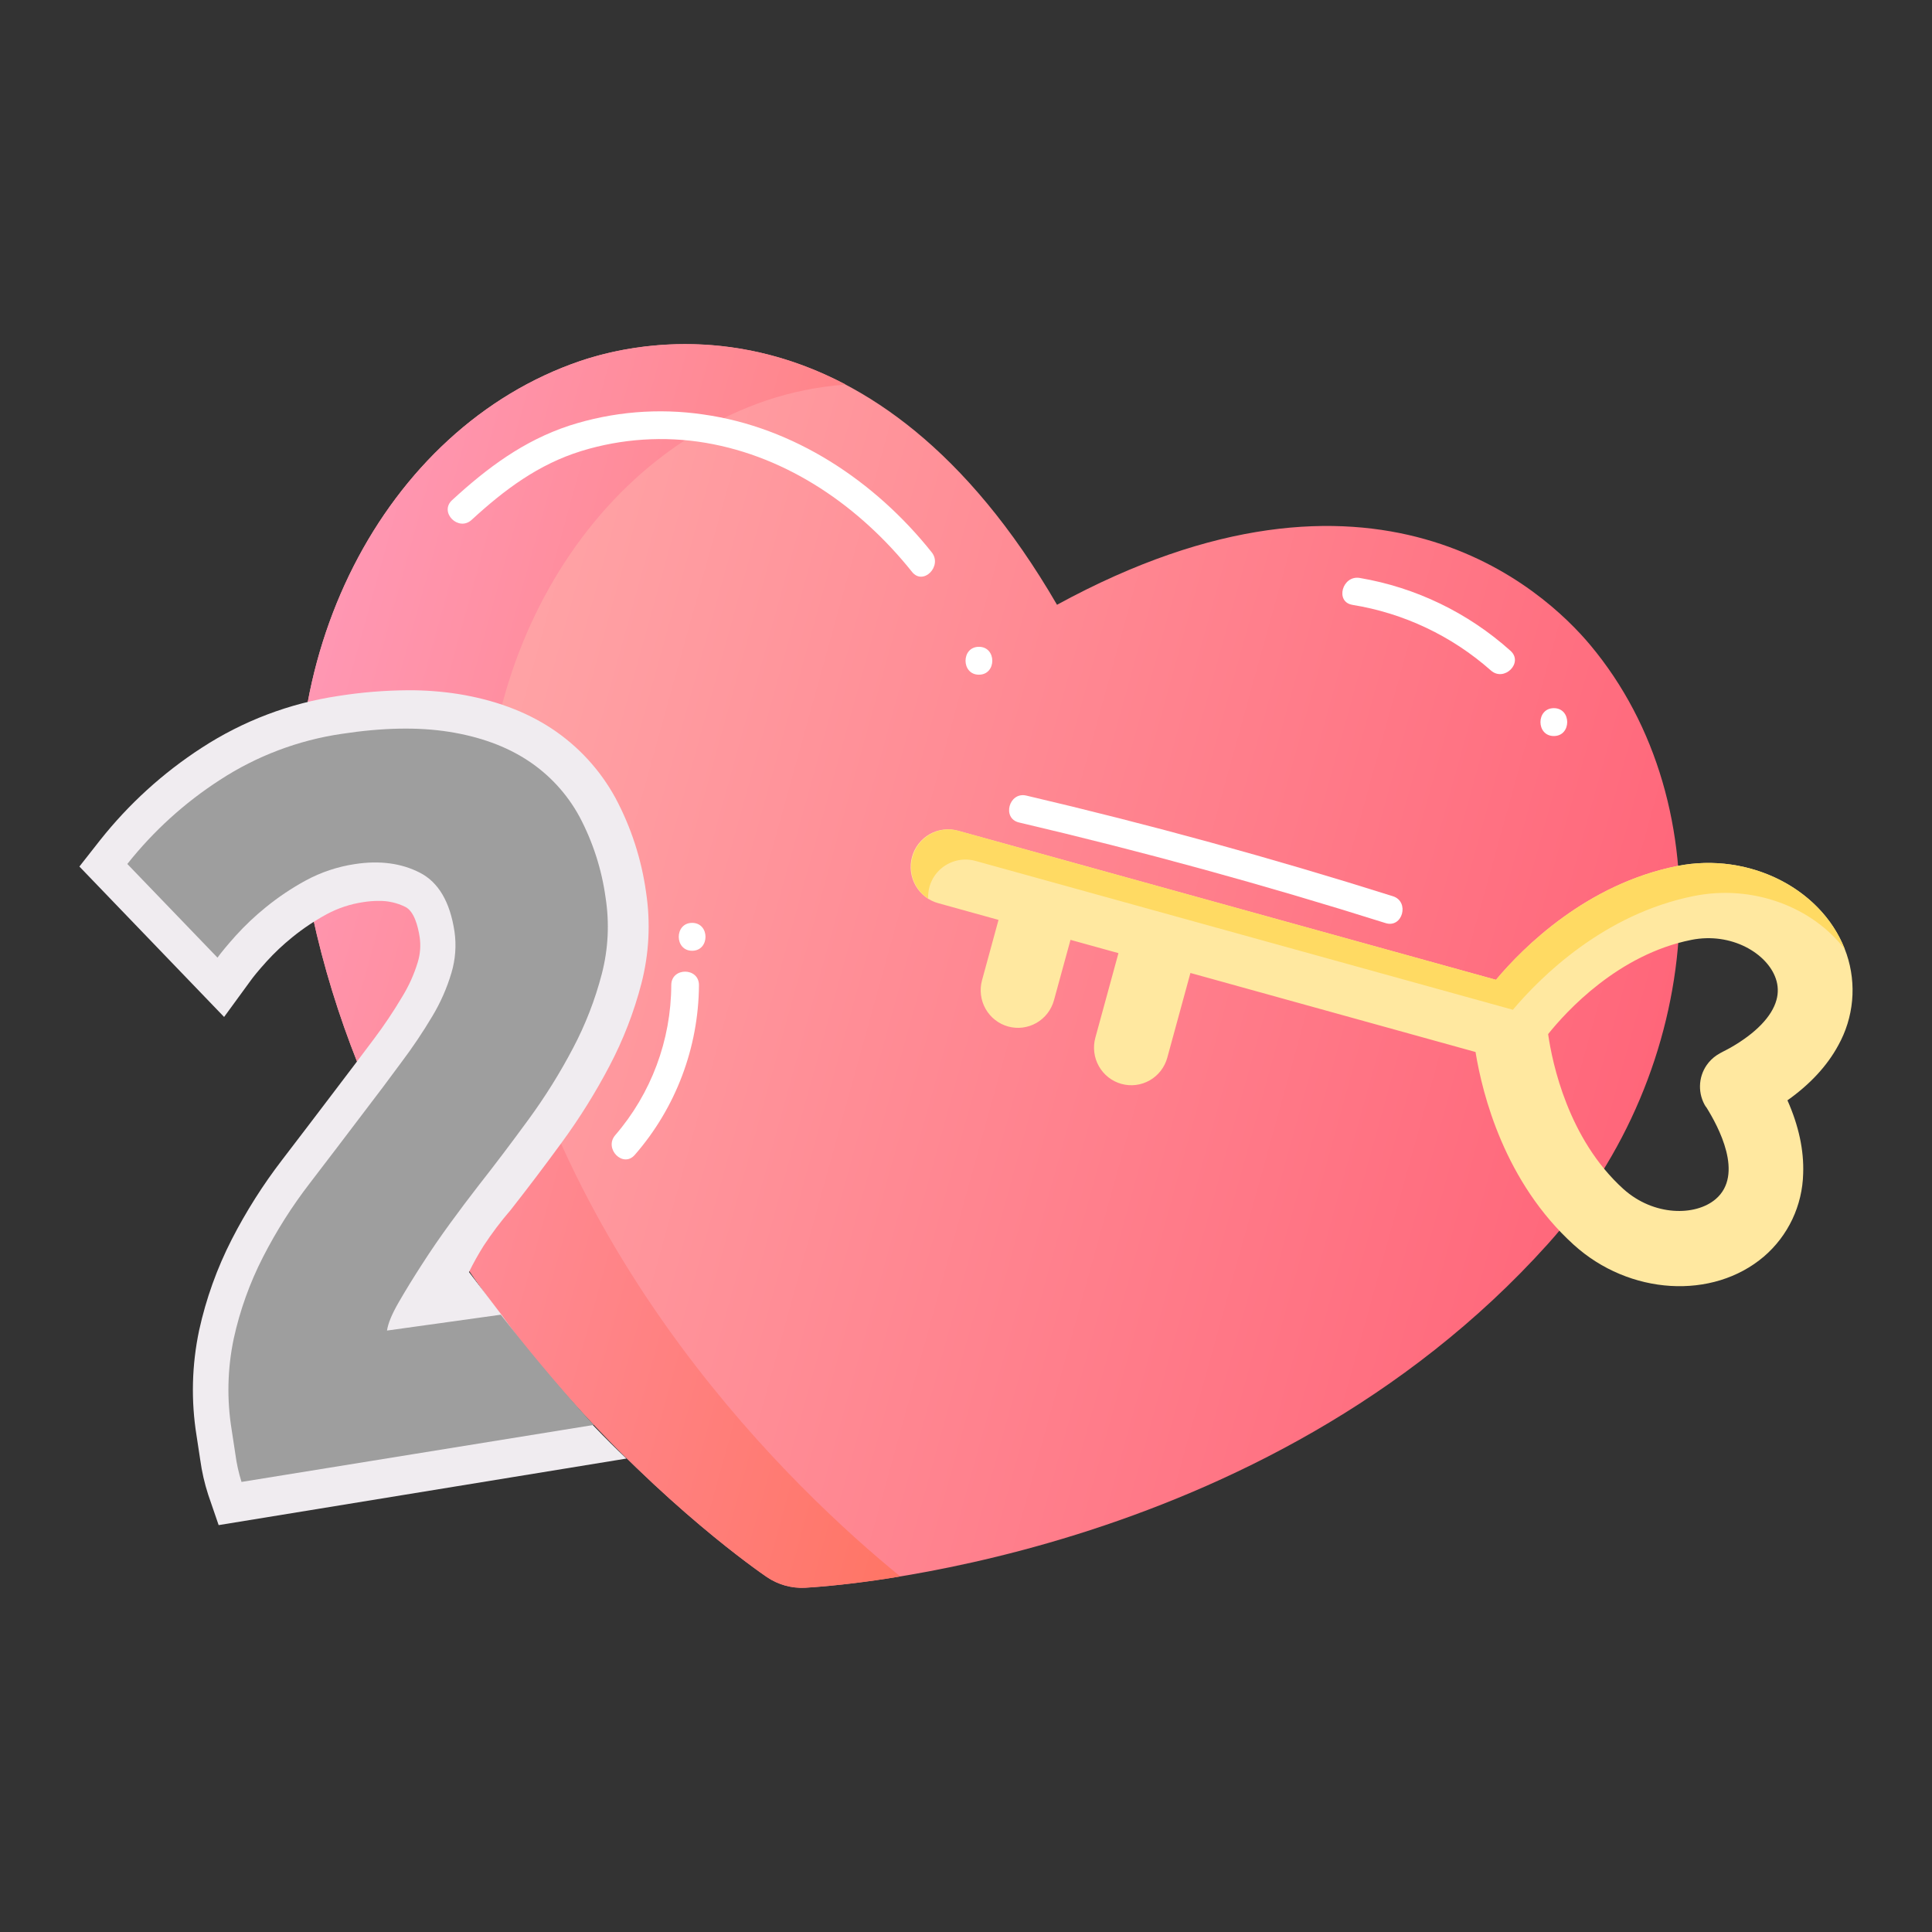 <svg viewBox="0 0 146 146" fill="none" xmlns="http://www.w3.org/2000/svg">
<rect x="0" y="0" width="146" height="146" fill="#333333" stroke="none"/>
<path d="M120.176 48.746C116.675 44.562 103.84 32.618 79.878 45.703C66.126 22.022 49.005 25.534 43.854 27.278C28.951 32.349 19.922 50.097 23.304 67.674C29.411 99.445 56.79 118.389 57.953 119.178C58.799 119.751 59.805 120.034 60.824 119.986C62.218 119.916 95.388 118.003 116.961 94.018C128.902 80.754 130.313 60.864 120.176 48.746Z" fill="url(#paint0_linear)"/>
<path d="M37.364 70.666C33.984 53.082 43.01 35.334 57.916 30.261C59.856 29.613 61.868 29.21 63.906 29.06C55.035 24.377 47.085 26.178 43.856 27.276C28.951 32.349 19.922 50.097 23.305 67.674C29.411 99.447 56.791 118.391 57.953 119.178C58.799 119.751 59.806 120.034 60.824 119.986C63.239 119.827 65.644 119.542 68.03 119.131C59.959 112.546 42.145 95.533 37.364 70.666Z" fill="url(#paint1_linear)"/>
<path d="M15.733 112.951C15.456 112.096 15.255 111.217 15.133 110.326L14.854 108.496C14.428 105.853 14.494 103.154 15.047 100.536C15.57 98.151 16.397 95.845 17.507 93.674C18.594 91.552 19.872 89.534 21.324 87.646C22.649 85.92 24.004 84.134 25.355 82.355C26.382 81.006 27.356 79.719 28.253 78.52C29.03 77.488 29.749 76.413 30.408 75.301C30.904 74.491 31.295 73.62 31.571 72.71C31.756 72.104 31.806 71.464 31.717 70.837C31.587 69.973 31.294 68.875 30.639 68.538C30 68.22 29.294 68.063 28.581 68.081C28.211 68.082 27.841 68.112 27.475 68.17C26.499 68.31 25.555 68.621 24.685 69.088C23.773 69.584 22.907 70.163 22.1 70.818C21.404 71.378 20.752 71.992 20.15 72.653C19.453 73.424 19.118 73.859 18.95 74.091L16.935 76.851L6 65.483L7.564 63.492C9.728 60.762 12.319 58.404 15.236 56.514C18.364 54.477 21.89 53.139 25.576 52.592C27.318 52.316 29.079 52.172 30.843 52.162C32.098 52.156 33.352 52.249 34.593 52.44C37.322 52.876 39.707 53.751 41.671 55.046C43.691 56.374 45.355 58.183 46.516 60.313C47.695 62.527 48.476 64.933 48.822 67.421C49.173 69.725 49.053 72.077 48.468 74.332C47.906 76.495 47.096 78.586 46.055 80.561C45 82.571 43.797 84.498 42.457 86.328C41.167 88.097 39.863 89.818 38.582 91.448C37.844 92.302 37.164 93.204 36.545 94.149C36.142 94.788 35.774 95.449 35.441 96.127L37.935 99.405C39.2 101.18 40.662 103.069 42.352 105.007C44.042 106.946 45.742 108.709 47.339 110.223L16.523 115.252L15.733 112.951Z" fill="#F0ECF0"/>
<path d="M37.847 99.351L29.246 100.55C29.321 100.019 29.613 99.31 30.125 98.422C30.636 97.534 31.228 96.571 31.899 95.533C32.566 94.493 33.276 93.46 34.026 92.433C34.776 91.406 35.473 90.478 36.118 89.65C37.375 88.05 38.645 86.371 39.93 84.612C41.186 82.899 42.313 81.093 43.301 79.211C44.24 77.433 44.97 75.551 45.477 73.604C45.964 71.728 46.063 69.772 45.767 67.856C45.475 65.708 44.806 63.628 43.791 61.716C42.859 59.999 41.519 58.542 39.891 57.474C38.254 56.397 36.27 55.673 33.937 55.303C31.605 54.933 28.898 54.985 25.817 55.458C22.535 55.939 19.394 57.128 16.61 58.944C13.952 60.661 11.592 62.805 9.622 65.29L16.435 72.368C16.733 71.958 17.193 71.403 17.814 70.71C18.515 69.937 19.274 69.219 20.085 68.563C21.028 67.796 22.04 67.117 23.107 66.536C24.266 65.909 25.525 65.49 26.826 65.297C28.695 65.012 30.331 65.23 31.733 65.951C33.136 66.672 34.007 68.154 34.346 70.399C34.496 71.444 34.417 72.509 34.114 73.519C33.773 74.669 33.288 75.771 32.67 76.797C31.954 78.001 31.172 79.163 30.329 80.281C29.452 81.478 28.493 82.754 27.452 84.111C26.116 85.877 24.768 87.647 23.409 89.418C22.062 91.165 20.879 93.033 19.873 94.999C18.876 96.945 18.133 99.013 17.665 101.152C17.186 103.421 17.133 105.761 17.507 108.051C17.563 108.407 17.653 109.018 17.786 109.881C17.879 110.596 18.035 111.301 18.251 111.988L44.863 107.683C43.501 106.197 42.122 104.616 40.727 102.938C39.722 101.728 38.762 100.533 37.847 99.351Z" fill="#9E9E9E"/>
<path d="M75.457 69.516L74.211 74.079C74.113 74.439 74.086 74.814 74.132 75.184C74.177 75.554 74.295 75.912 74.478 76.236C74.661 76.56 74.906 76.845 75.198 77.074C75.49 77.303 75.824 77.472 76.181 77.571C76.538 77.67 76.911 77.697 77.278 77.651C77.646 77.605 78.001 77.486 78.323 77.302C78.645 77.118 78.927 76.871 79.155 76.577C79.382 76.283 79.55 75.946 79.648 75.587L80.897 71.024L84.521 72.028L82.775 78.417C82.576 79.143 82.672 79.919 83.042 80.574C83.411 81.229 84.024 81.709 84.745 81.909C85.466 82.109 86.236 82.012 86.887 81.64C87.537 81.268 88.014 80.651 88.212 79.925L89.96 73.527L111.505 79.499C112.028 82.72 113.702 89.331 118.925 94.065C123.121 97.874 129.437 98.256 133.307 94.948C134.209 94.172 134.938 93.214 135.448 92.136C135.957 91.058 136.235 89.884 136.264 88.69C136.329 86.932 135.929 85.071 135.076 83.151C136.785 81.941 138.073 80.55 138.912 79.005C139.493 77.964 139.851 76.812 139.961 75.624C140.071 74.435 139.931 73.236 139.551 72.106C137.908 67.269 132.284 64.343 126.75 65.443C119.925 66.801 115.127 71.565 113.051 74.044L72.421 62.783C72.062 62.679 71.686 62.647 71.315 62.69C70.944 62.733 70.585 62.849 70.259 63.033C69.933 63.217 69.647 63.464 69.416 63.76C69.186 64.056 69.016 64.395 68.918 64.758C68.819 65.121 68.792 65.5 68.84 65.873C68.887 66.246 69.008 66.606 69.195 66.932C69.382 67.257 69.631 67.543 69.928 67.77C70.226 67.998 70.565 68.164 70.926 68.259L75.457 69.516ZM128.923 83.638C129.853 85.117 131.82 88.763 129.651 90.617C128.13 91.916 124.974 91.918 122.677 89.851C118.504 86.073 117.305 80.337 116.991 78.146C118.367 76.425 122.289 72.124 127.826 71.024C130.848 70.425 133.549 72.054 134.195 73.95C134.378 74.471 134.396 75.035 134.246 75.566C133.905 76.816 132.682 78.08 130.771 79.173C130.427 79.37 130.058 79.527 129.73 79.745C129.433 79.944 129.176 80.197 128.972 80.491C128.653 80.952 128.477 81.498 128.467 82.059C128.456 82.62 128.611 83.172 128.911 83.645L128.923 83.638Z" fill="#FFE8A0"/>
<path d="M70.141 67.908C70.112 67.282 70.29 66.665 70.647 66.152C70.985 65.678 71.458 65.319 72.003 65.123C72.549 64.926 73.14 64.903 73.7 65.054L114.327 76.308C116.419 73.829 121.198 69.064 128.026 67.707C132.466 66.824 136.959 68.533 139.416 71.743C137.619 67.124 132.145 64.371 126.75 65.443C119.925 66.8 115.127 71.565 113.051 74.044L72.421 62.783C71.861 62.628 71.268 62.651 70.721 62.848C70.175 63.045 69.702 63.407 69.368 63.885C69.034 64.363 68.854 64.933 68.853 65.518C68.852 66.103 69.031 66.673 69.364 67.152C69.572 67.452 69.835 67.709 70.141 67.908V67.908Z" fill="#FFDA63"/>
<path d="M35.641 39.286C38.129 37.001 40.681 35.088 43.938 34.081C46.976 33.148 50.187 32.936 53.32 33.463C59.578 34.524 64.994 38.302 68.923 43.219C69.766 44.277 71.247 42.776 70.403 41.73C66.11 36.345 60.003 32.283 53.139 31.319C49.749 30.823 46.292 31.112 43.029 32.162C39.568 33.302 36.824 35.35 34.163 37.797C33.166 38.712 34.649 40.199 35.641 39.286V39.286Z" fill="white"/>
<path d="M73.976 50.986C75.325 50.986 75.325 48.879 73.976 48.879C72.628 48.879 72.628 50.986 73.976 50.986Z" fill="white"/>
<path d="M77.001 62.153C86.327 64.338 95.562 66.873 104.706 69.757C105.993 70.165 106.544 68.132 105.261 67.728C96.118 64.842 86.883 62.306 77.556 60.121C76.248 59.815 75.697 61.844 77.001 62.153Z" fill="white"/>
<path d="M102.188 45.707C106.075 46.332 109.707 48.051 112.665 50.666C113.671 51.56 115.157 50.076 114.143 49.177C110.936 46.301 106.988 44.394 102.753 43.675C101.435 43.455 100.87 45.485 102.197 45.707H102.188Z" fill="white"/>
<path d="M117.423 55.622C118.769 55.622 118.772 53.515 117.423 53.515C116.075 53.515 116.073 55.622 117.423 55.622Z" fill="white"/>
<path d="M50.728 74.444C50.712 78.612 49.21 82.636 46.495 85.782C45.614 86.801 47.088 88.297 47.973 87.271C51.068 83.722 52.789 79.168 52.82 74.444C52.82 73.089 50.728 73.086 50.728 74.444Z" fill="white"/>
<path d="M52.304 71.848C53.65 71.848 53.652 69.741 52.304 69.741C50.956 69.741 50.956 71.848 52.304 71.848Z" fill="white"/>
<defs>
<linearGradient id="paint0_linear" x1="20.489" y1="62.54" x2="122.143" y2="90.742" gradientUnits="userSpaceOnUse">
<stop stop-color="#FFACAC"/>
<stop offset="1" stop-color="#FF667A"/>
</linearGradient>
<linearGradient id="paint1_linear" x1="20.49" y1="62.54" x2="79.223" y2="78.834" gradientUnits="userSpaceOnUse">
<stop stop-color="#FF97B3"/>
<stop offset="1" stop-color="#FF7565"/>
</linearGradient>
</defs>
</svg>
